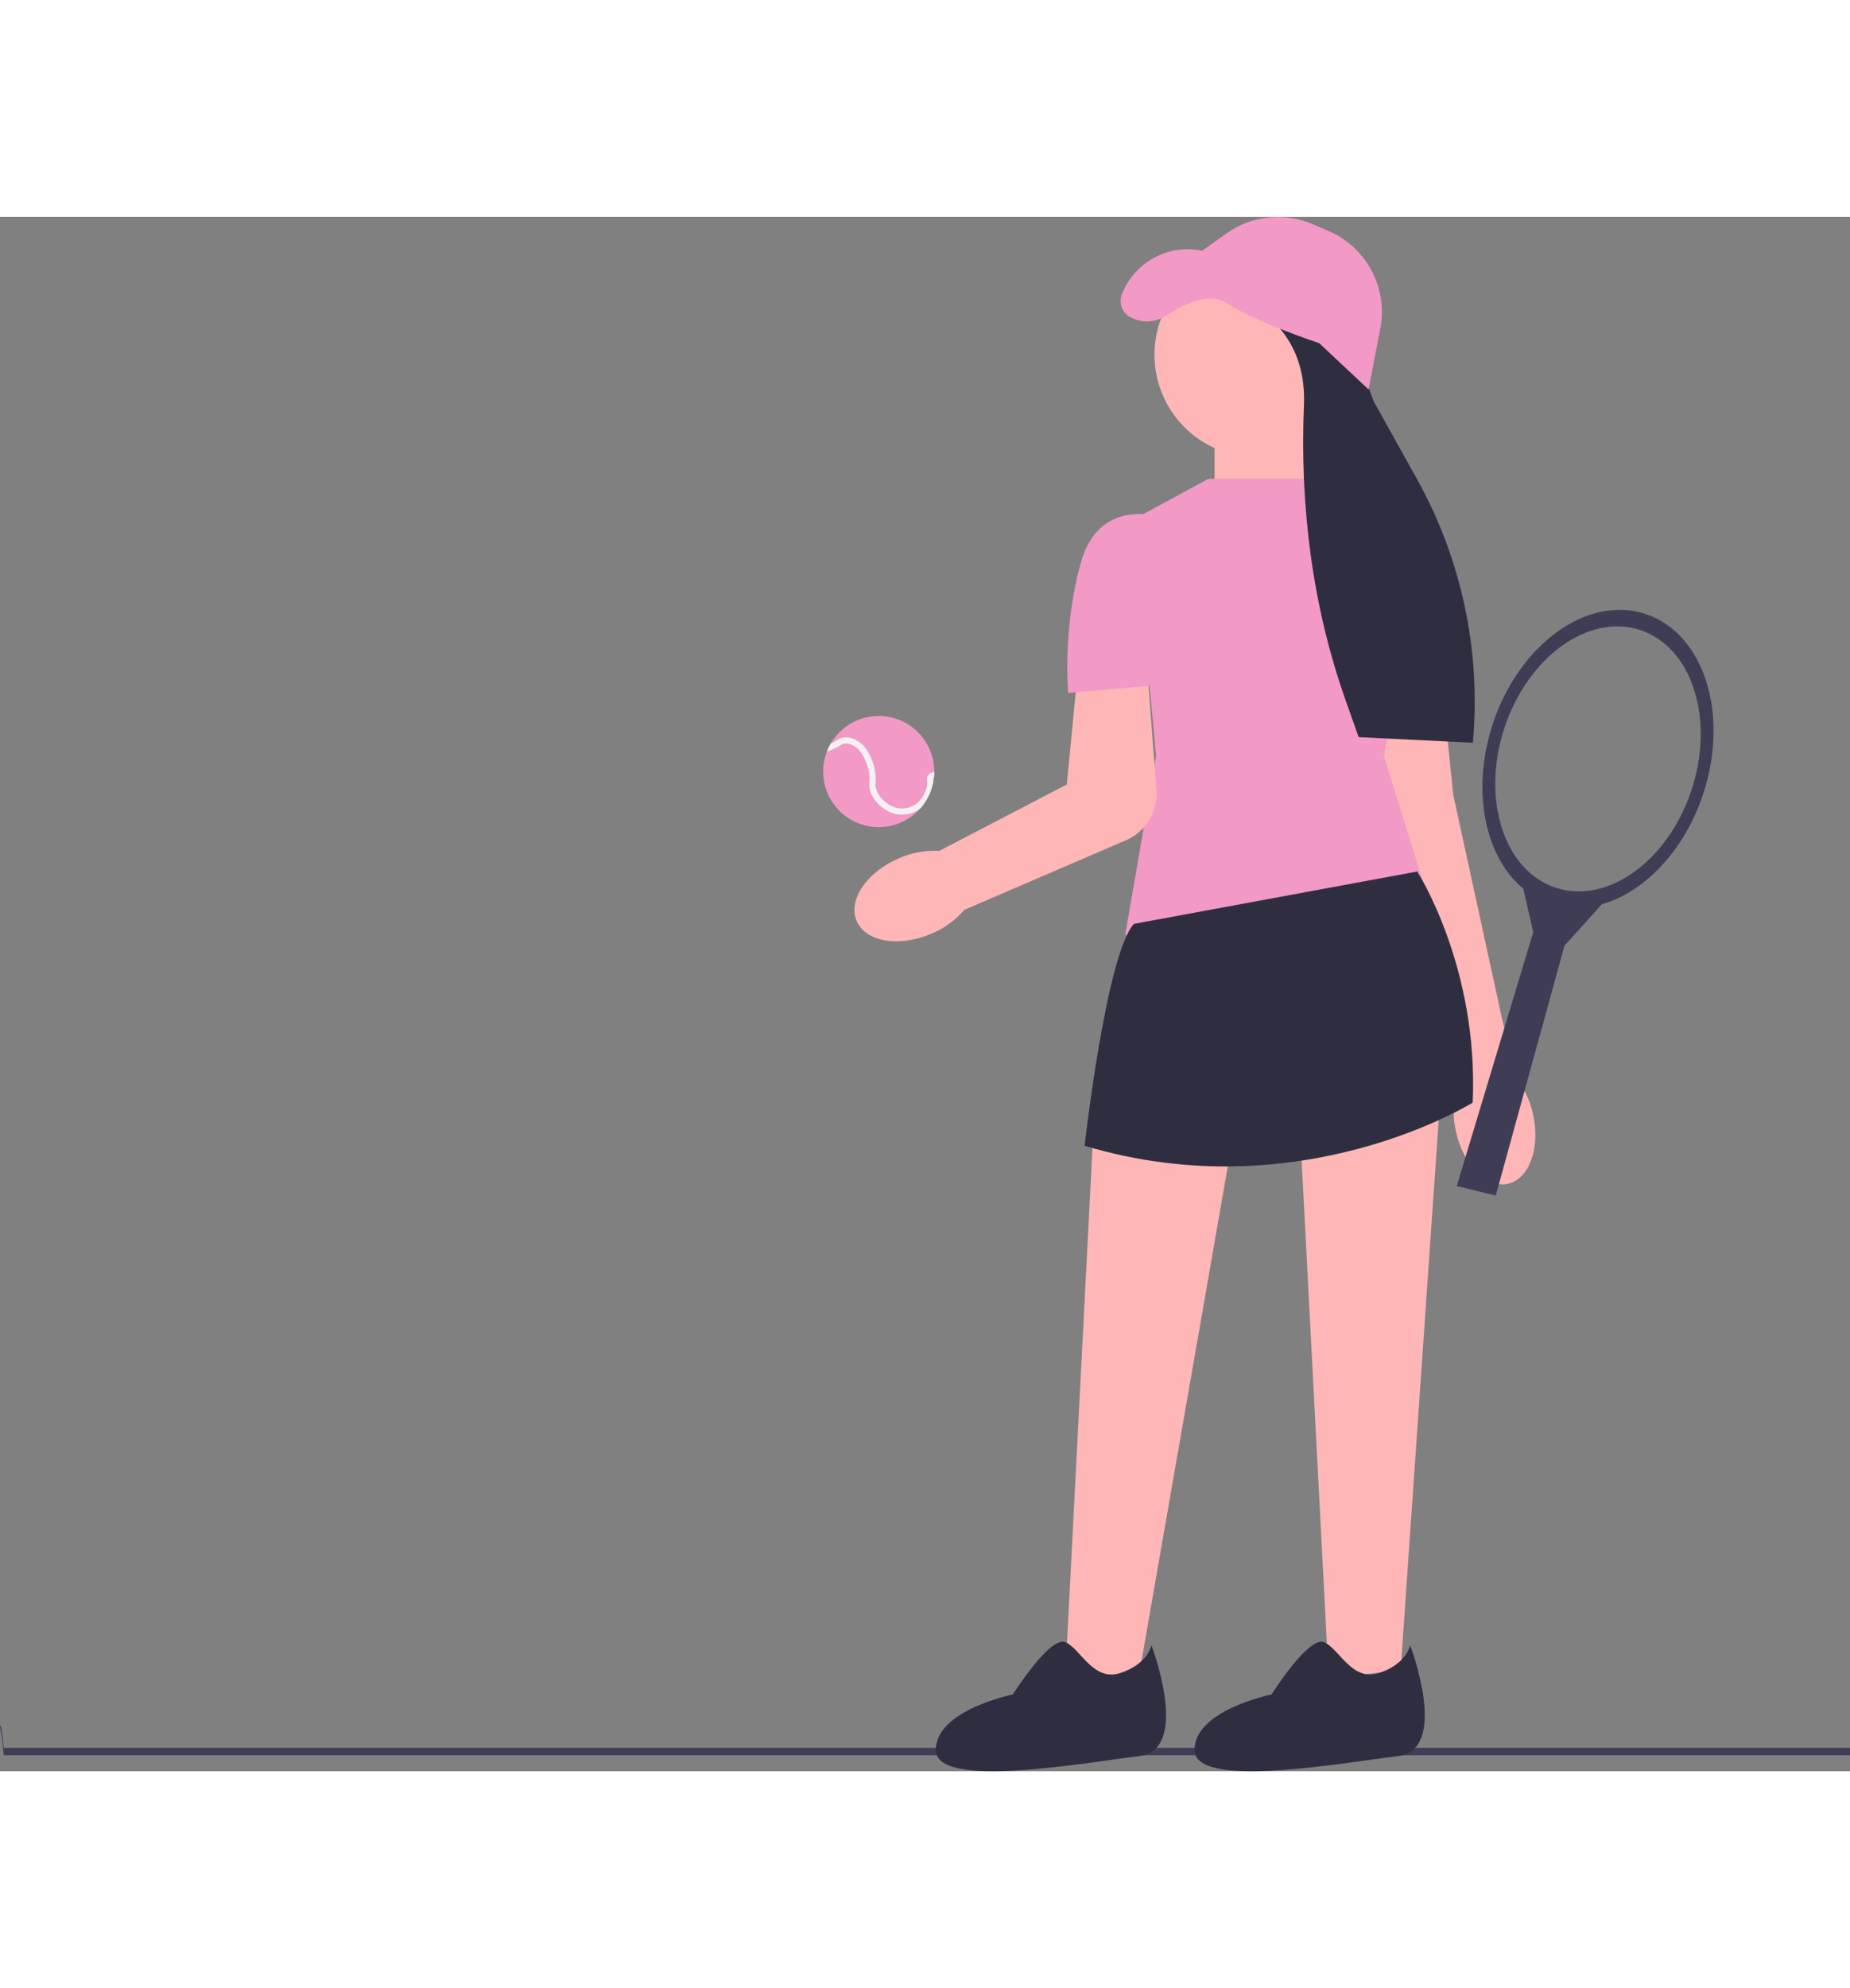 <svg xmlns="http://www.w3.org/2000/svg" width="400.67" height="430.365" viewBox="0 0 600.67 504.365" xmlns:xlink="http://www.w3.org/1999/xlink"><rect x="0" y="0" width="600.67" height="504.365" fill="#808080" stroke="none"/><path d="M0,489.977c0,.66,.53,1.19,1.19,9.19H730.48c.66-8,1.19-8.53,1.19-9.19,0-.66-.53-1.19-1.19,6.81H1.19c-.66-8-1.19-7.47-1.19-6.81Z" fill="#3f3d56"/><polygon points="422.055 295.394 431.407 474.289 454.777 471.487 467.58 286.555 422.055 295.394" fill="#ffb6b6"/><path d="M457.847,463.469s13,34-4,36c-17,2-66,11-66-2,0-13,25-18,25-18,0,0,12-19,17-17,5,2,9,13,18,10,9-3,10-9,10-9Z" fill="#2f2e41"/><rect x="394.347" y="58.969" width="29" height="37" transform="translate(817.694 154.938) rotate(-180)" fill="#ffb6b6"/><circle cx="408.097" cy="44.719" r="33.25" fill="#ffb6b6"/><path d="M444.847,180.469l4-33,19,1,4,39,15.741,72.223,.038-.01-.017,.006,4.573,19.723c2.793,3.464,4.715,7.547,5.605,11.906,2.381,10.88-1.301,20.924-8.224,22.438-6.922,1.515-14.461-6.075-16.839-16.952-1.011-4.335-.968-8.849,.124-13.163l-4.268-14.929-23.735-88.242Z" fill="#ffb6b6"/><path d="M392.347,84.969h35s34,18,34,18l-12,72,14,45s-75,23-98,13l10-58-7-77,24-13Z" fill="#f399c6"/><path d="M454.847,103.469s12-4,14,3c2,7,7,49,7,49l-30,1,9-53Z" fill="#f399c6"/><path d="M291.04,235.052c-1.212,0-2.394-.093-3.53-.28-4.628-.765-7.955-3.012-9.368-6.327-1.414-3.315-.731-7.271,1.921-11.139,2.605-3.798,6.815-7.073,11.854-9.221,4.082-1.805,8.593-2.625,13.047-2.382l41.411-21.552,3.003-31.03,22.916-9.375,3.186,42.209c.534,7.081-3.516,13.662-10.076,16.376l-52.265,22.498c-2.912,3.393-6.632,6.081-10.766,7.777-3.777,1.61-7.692,2.446-11.332,2.446Z" fill="#ffb6b6"/><path d="M376.847,97.469s-20-7-26,15c-6,22-4,42-4,42l34-3-4-54Z" fill="#f399c6"/><g><path d="M267.267,179.969c0,9.96,8.08,18.04,18.04,18.04,5.35,0,10.149-2.33,13.45-6.021,0,0,.01-.01,.02-.01,2.15-2.41,3.66-5.41,4.26-8.729,.08-.34,.13-.69,.17-1.05,.091-.69,.131-1.391,.141-2.11v-.12c0-9.96-8.07-18.04-18.04-18.04-6.63,0-12.431,3.58-15.561,8.92-.5,.83-.92,1.71-1.26,2.63-.79,2.01-1.22,4.2-1.22,6.49Z" fill="#f399c6"/><path d="M268.486,173.479c.97-.29,2.05-.74,3.23-1.37,.409-.21,.729-.409,1.02-.59,.601-.359,.92-.55,1.521-.63,1.489-.189,2.779,.62,3.33,.96,1.689,1.07,2.449,2.57,3.18,4.03,.399,.8,1.13,2.49,1.45,4.78,.189,1.329,.13,2.04,.069,2.68-.06,.72-.109,1.399,.17,2.52,.78,3.03,2.931,4.98,4.141,5.87,2.01,1.48,4.12,2.221,6.279,2.221,.28,0,.551-.011,.82-.03,1.101-.09,3.16-.48,5.061-1.931,0,0,.01-.01,.02-.01,2.15-2.41,3.66-5.41,4.26-8.729,0-.08-.01-.15-.02-.221-.04-.199-.101-.619,0-.77,.02,0,.06-.021,.189-.06,.091-.69,.131-1.391,.141-2.11-1.21,.28-1.62,.6-1.88,.91-.67,.84-.5,1.89-.44,2.279,.3,1.95-1.229,5.21-3.189,6.891-1.641,1.39-3.561,1.689-4.311,1.75-2.95,.25-5.05-1.29-5.74-1.8-1-.73-2.77-2.33-3.39-4.75-.2-.801-.17-1.221-.11-1.86,.061-.71,.13-1.58-.09-3.13-.359-2.57-1.189-4.48-1.64-5.4-.78-1.54-1.74-3.46-3.91-4.819-.67-.421-2.44-1.521-4.64-1.25-1.021,.13-1.62,.489-2.311,.899-.26,.16-.55,.34-.91,.53-.37,.189-.72,.37-1.04,.51-.5,.83-.92,1.71-1.26,2.63Z" fill="#f2f2f2"/></g><g><polygon points="485.652 317.561 472.985 314.471 497.818 232.11 493.927 215.055 521.161 221.858 507.962 236.48 485.652 317.561" fill="#3f3d56"/><path d="M553.062,187.05c8.498-25.983,.068-52.058-18.829-58.238-18.897-6.18-41.106,9.873-49.604,35.857-8.498,25.983-.068,52.058,18.829,58.238s41.106-9.873,49.604-35.857Zm-3.802-1.243c-7.554,23.097-27.295,37.366-44.092,31.873-16.797-5.494-24.291-28.671-16.737-51.768,7.554-23.097,27.295-37.366,44.092-31.873,16.797,5.494,24.291,28.671,16.737,51.768Z" fill="#3f3d56"/></g><path d="M440.306,44.739l5.77,15.203,13.974,25.068c14.526,26.06,20.86,55.893,18.175,85.607v0s-37.095-1.824-37.095-1.824l-4.293-12.154c-10.827-30.651-14.806-63.129-13.465-95.608,.641-15.541-6.14-27.343-21.025-35.062l37.959,18.77Z" fill="#2f2e41"/><path d="M444.347,55.969l-16-15s-21-7-30-13c-5.694-3.796-14.191,.414-19.664,4.019-3.514,2.314-8.005,2.525-11.699,.51h-0c-2.65-1.446-3.812-4.636-2.712-7.448v-0c4.083-10.435,15.11-16.39,26.075-14.081h0s7.892-5.637,7.892-5.637c8.139-5.814,18.722-6.957,27.915-3.018l5.175,2.218c5.227,2.24,9.668,5.986,12.757,10.76v0c4.017,6.208,5.476,13.731,4.071,20.991l-3.81,19.685Z" fill="#f399c6"/><polygon points="354.927 297.985 345.712 476.886 369.246 476.518 401.122 293.904 354.927 297.985" fill="#ffb6b6"/><path d="M460.157,212.394s20,31,18,75c0,0-56,35-126,14,0,0,7-62,16-72l92-17Z" fill="#2f2e41"/><path d="M373.847,463.469s13,34-4,36c-17,2-66,11-66-2,0-13,25-18,25-18,0,0,12-19,17-17,5,2,9,13,18,10,9-3,10-9,10-9Z" fill="#2f2e41"/></svg>
